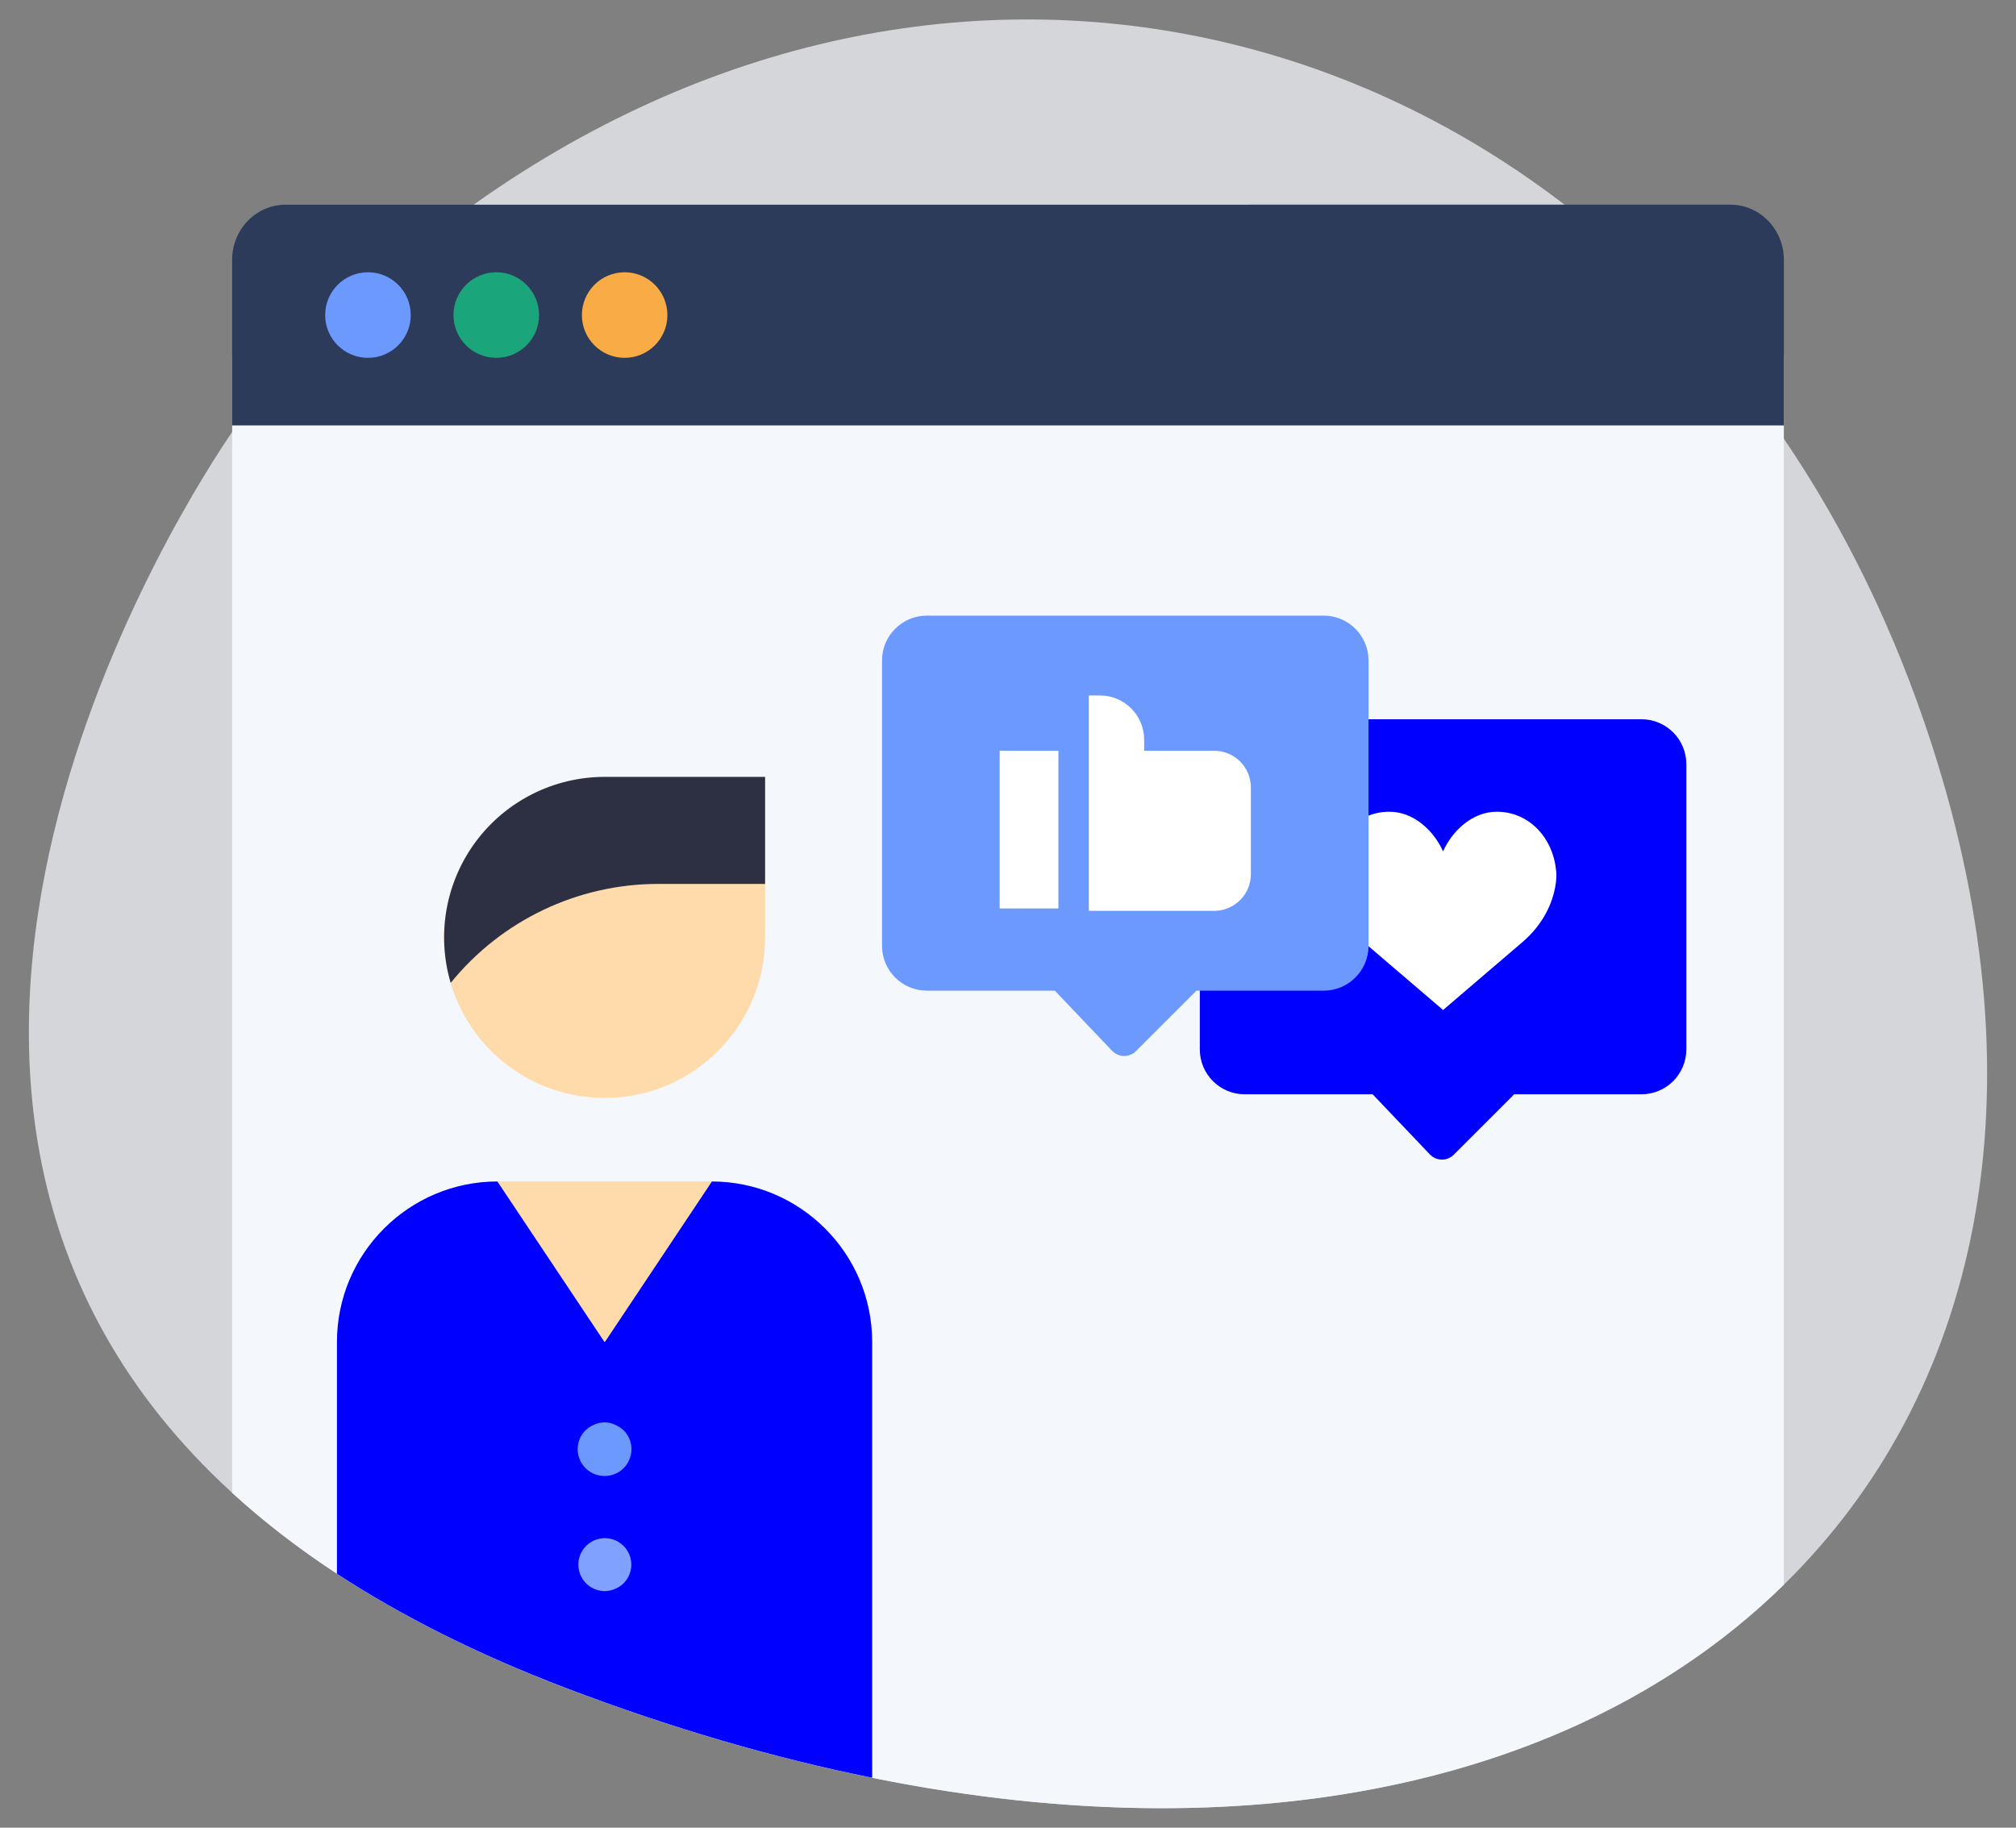 <?xml version="1.0" encoding="iso-8859-1"?>
<!-- Generator: Adobe Illustrator 17.0.0, SVG Export Plug-In . SVG Version: 6.00 Build 0)  -->
<!DOCTYPE svg PUBLIC "-//W3C//DTD SVG 1.1//EN" "http://www.w3.org/Graphics/SVG/1.1/DTD/svg11.dtd">
<svg version="1.1" xmlns="http://www.w3.org/2000/svg" xmlns:xlink="http://www.w3.org/1999/xlink" x="0px" y="0px"
	 width="220.596px" height="200px" viewBox="0 0 220.596 200" style="enable-background:new 0 0 220.596 200;" xml:space="preserve"
	>
<rect x="0" y="0" width="220.596" height="200" fill="#808080" stroke="none"/>
<g id="Layer_1">
</g>
<g id="Layer_2">
	<g>
		<path style="opacity:0.8;fill:#E8EBEF;" d="M195.194,173.412c-26.465,25.962-74.546,33.66-133.293,11.301
			c-15.809-6.018-27.703-13.303-36.498-21.353c-47.879-43.774-4.196-109.988,0-116.086c0.201-0.302,0.312-0.453,0.312-0.453
			c2.315-2.767,4.669-5.394,7.064-7.889c49.61-51.673,116.881-46.4,155.573,0c2.395,2.868,4.679,5.897,6.843,9.077
			c6.642,9.771,12.156,20.991,16.211,33.55C223.783,119.877,216.488,152.552,195.194,173.412z"/>
		<path style="fill:#F4F7FC;" d="M25.403,38.931v124.428c3.361,3.069,7.165,6.038,11.472,8.855
			c6.974,4.569,15.255,8.775,25.026,12.498c11.623,4.428,22.823,7.678,33.53,9.831c43.391,8.765,78.531-0.302,99.764-21.132V38.931
			H25.403z"/>
		<path style="fill:#2D3B5B;" d="M25.398,46.555h169.799V28.437c0-3.335-2.622-6.039-5.855-6.039H31.253
			c-3.233,0-5.855,2.704-5.855,6.039V46.555z M25.398,46.555"/>
		<path style="fill:#0000FF;" d="M77.871,129.287l-11.718,17.564l-11.718-17.564c-9.687,0-17.564,7.878-17.564,17.564v25.368
			c6.986,4.558,15.26,8.77,25.021,12.486c11.643,4.434,22.841,7.68,33.543,9.835v-47.688
			C95.435,137.165,87.557,129.287,77.871,129.287z"/>
		<polygon style="fill:#FFDAAA;" points="54.471,129.286 66.182,146.851 77.892,129.286 		"/>
		<path style="fill:#6C99FE;" d="M66.153,161.514c-1.189,0.007-2.264-0.706-2.72-1.806c-0.456-1.098-0.203-2.363,0.642-3.201
			c0.28-0.264,0.607-0.473,0.966-0.614c0.706-0.323,1.518-0.323,2.224,0c0.355,0.149,0.682,0.357,0.966,0.614
			c0.845,0.838,1.098,2.103,0.642,3.201C68.417,160.808,67.342,161.521,66.153,161.514L66.153,161.514z M66.153,161.514"/>
		<path style="fill:#80A1FF;" d="M66.153,174.115c-1.38-0.014-2.559-0.999-2.817-2.355c-0.259-1.355,0.473-2.704,1.751-3.226
			c1.276-0.522,2.745-0.071,3.509,1.078c0.763,1.149,0.612,2.678-0.364,3.654C67.67,173.801,66.927,174.104,66.153,174.115
			L66.153,174.115z M66.153,174.115"/>
		<path style="fill:#FFDAAA;" d="M66.153,85.015h17.565v17.565c0,9.7-7.865,17.565-17.565,17.565s-17.565-7.865-17.565-17.565
			C48.587,92.88,56.452,85.015,66.153,85.015L66.153,85.015z M66.153,85.015"/>
		<path style="fill:#2C3042;" d="M66.153,85.015c-5.538,0.003-10.75,2.617-14.065,7.054c-3.313,4.437-4.341,10.177-2.772,15.489
			c5.546-6.845,13.882-10.824,22.692-10.833h11.71v-11.71H66.153z M66.153,85.015"/>
		<path style="fill:#6C99FE;" d="M44.945,34.481c0,2.582-2.095,4.677-4.677,4.677c-2.592,0-4.687-2.095-4.687-4.677
			c0-2.592,2.095-4.687,4.687-4.687C42.85,29.795,44.945,31.889,44.945,34.481L44.945,34.481z M44.945,34.481"/>
		<path style="fill:#1BA57A;" d="M58.986,34.481c0,2.582-2.095,4.677-4.677,4.677c-2.59,0-4.687-2.095-4.687-4.677
			c0-2.592,2.097-4.687,4.687-4.687C56.891,29.795,58.986,31.889,58.986,34.481L58.986,34.481z M58.986,34.481"/>
		<path style="fill:#F9AC46;" d="M73.027,34.481c0,2.582-2.095,4.677-4.677,4.677c-2.582,0-4.677-2.095-4.677-4.677
			c0-2.592,2.095-4.687,4.677-4.687C70.932,29.795,73.027,31.889,73.027,34.481L73.027,34.481z M73.027,34.481"/>
		<g>
			<path style="fill:#0000FF;" d="M165.528,119.91l-6.452,6.448c-0.343,0.343-0.806,0.536-1.287,0.536h-0.026
				c-0.488-0.007-0.959-0.211-1.298-0.565l-6.215-6.528c-0.503-0.529-0.645-1.309-0.354-1.979c0.288-0.667,0.948-1.101,1.673-1.101
				h0.011l12.667,0.077c0.736,0.007,1.396,0.452,1.677,1.134C166.203,118.609,166.046,119.389,165.528,119.91z"/>
		</g>
		<path style="fill:#0000FF;" d="M184.522,114.836c0,2.712-2.199,4.911-4.911,4.911h-43.412c-2.712,0-4.911-2.199-4.911-4.911
			V83.617c0-2.712,2.199-4.911,4.911-4.911h43.412c2.713,0,4.911,2.199,4.911,4.911V114.836z"/>
		<g>
			<path style="fill:#6C99FE;" d="M130.755,108.571l-6.452,6.448c-0.343,0.343-0.806,0.536-1.287,0.536h-0.026
				c-0.488-0.007-0.959-0.211-1.298-0.565l-6.215-6.528c-0.503-0.529-0.645-1.309-0.354-1.979c0.288-0.667,0.948-1.101,1.673-1.101
				h0.011l12.667,0.077c0.736,0.007,1.396,0.452,1.677,1.134C131.429,107.269,131.272,108.049,130.755,108.571z"/>
		</g>
		<path style="fill:#FFFFFF;" d="M157.906,93.17c0.998-2.26,3.213-4.344,5.872-4.344c3.581,0,6.159,2.916,6.487,6.392
			c0,0,0.172,0.863-0.212,2.411c-0.524,2.114-1.755,3.995-3.42,5.428l-8.727,7.465l-8.727-7.465
			c-1.665-1.432-2.895-3.314-3.42-5.428c-0.389-1.548-0.213-2.411-0.213-2.411c0.323-3.476,2.906-6.392,6.488-6.392
			C154.692,88.826,156.901,90.91,157.906,93.17L157.906,93.17z M157.906,93.17"/>
		<path style="fill:#6C99FE;" d="M149.748,103.497c0,2.713-2.199,4.911-4.911,4.911h-43.412c-2.712,0-4.911-2.199-4.911-4.911
			V72.278c0-2.713,2.199-4.911,4.911-4.911h43.412c2.712,0,4.911,2.199,4.911,4.911V103.497z"/>
		<g>
			<rect x="109.388" y="82.156" style="fill:#FFFFFF;" width="6.424" height="17.258"/>
			<path style="fill:#FFFFFF;" d="M136.874,86.172v9.485c0,2.218-1.799,4.017-4.017,4.017h-13.714V76.101h1.209
				c2.676,0,4.845,2.165,4.845,4.841v1.213h7.66C135.075,82.155,136.874,83.953,136.874,86.172z"/>
		</g>
	</g>
</g>
<g id="Layer_3">
</g>
</svg>
